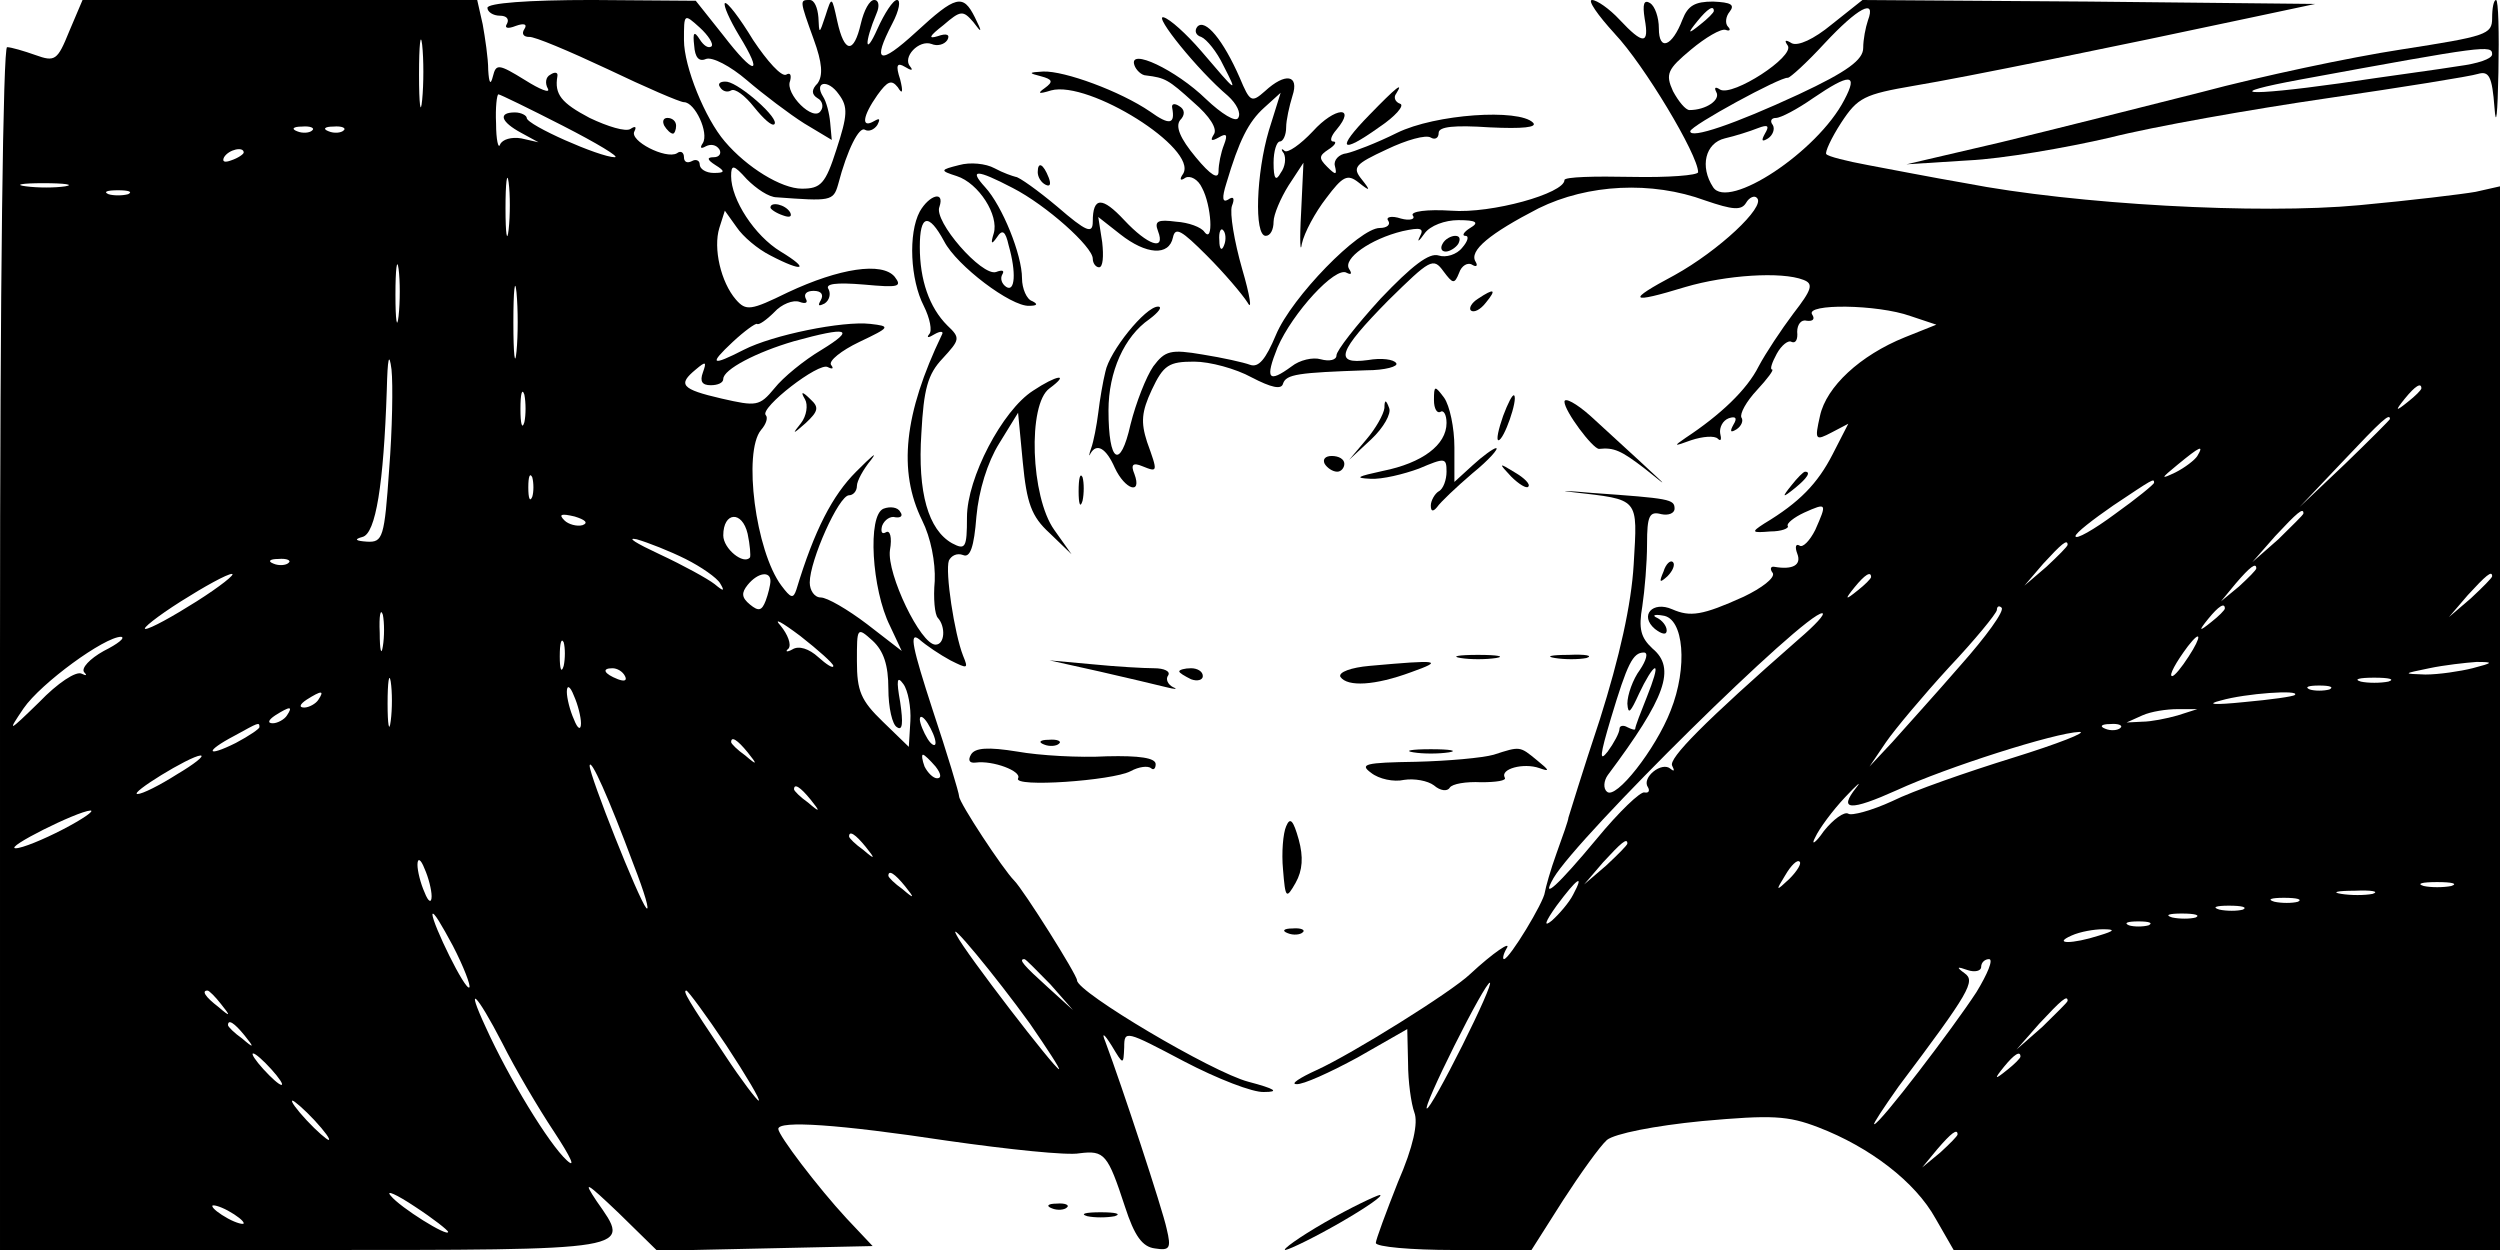 <?xml version="1.0" standalone="no"?>
<!DOCTYPE svg PUBLIC "-//W3C//DTD SVG 20010904//EN"
 "http://www.w3.org/TR/2001/REC-SVG-20010904/DTD/svg10.dtd">
<svg version="1.0" xmlns="http://www.w3.org/2000/svg"
 width="318pt" height="159pt" viewBox="0 0 318 159"
 preserveAspectRatio="xMidYMid meet">

<g transform="translate(0,159) scale(0.1,-0.1)"
fill="#000000" stroke="none">
<path d="M88 1550 c-15 -37 -18 -39 -43 -30 -14 5 -31 10 -36 10 -5 0 -9 -297
-9 -765 l0 -765 385 0 c427 0 418 -1 374 62 -18 27 -14 25 28 -15 l49 -48 137
3 137 3 -33 35 c-37 40 -87 106 -87 114 0 11 76 6 215 -15 77 -11 153 -19 168
-16 32 4 36 -1 58 -68 12 -37 22 -51 38 -53 19 -3 21 0 15 25 -5 24 -57 182
-78 238 -5 12 -2 11 8 -5 15 -25 15 -25 16 -2 0 22 2 21 76 -18 42 -22 88 -40
102 -39 20 0 14 4 -20 13 -46 12 -218 114 -218 129 0 7 -68 115 -80 127 -14
14 -70 99 -70 107 0 4 -15 54 -34 111 -25 77 -30 99 -17 89 9 -8 27 -20 40
-27 22 -11 23 -11 16 6 -11 28 -23 107 -18 121 3 6 10 10 18 7 9 -4 14 10 17
49 3 33 14 69 29 93 l24 39 6 -63 c5 -52 11 -69 34 -90 l28 -27 -22 31 c-30
42 -34 160 -6 180 27 20 9 17 -21 -3 -39 -25 -84 -111 -84 -161 0 -39 -2 -42
-19 -33 -30 17 -44 64 -39 140 3 56 8 75 27 95 22 24 23 26 6 42 -23 23 -35
58 -35 100 0 41 11 44 31 7 16 -31 85 -83 108 -82 10 0 12 2 4 6 -7 2 -13 16
-13 29 0 30 -25 92 -47 116 -21 23 -11 23 35 -1 43 -22 102 -75 102 -90 0 -6
4 -11 8 -11 5 0 6 14 4 32 l-5 32 28 -22 c33 -26 62 -28 67 -4 3 14 11 9 43
-23 22 -22 45 -49 52 -60 6 -11 3 9 -7 43 -10 35 -16 71 -13 80 4 10 2 13 -5
8 -7 -4 -8 2 -2 21 16 54 28 78 48 96 l21 19 -15 -48 c-16 -54 -19 -134 -4
-134 6 0 10 8 10 18 0 9 9 30 19 46 l19 29 -3 -64 c-2 -35 -1 -53 1 -39 3 14
17 40 31 58 21 28 27 31 41 20 15 -12 16 -11 4 4 -12 15 -9 19 32 38 25 12 50
19 56 15 5 -3 10 -1 10 6 0 8 20 10 65 7 42 -2 61 0 55 6 -18 18 -124 11 -173
-13 -26 -13 -55 -24 -64 -26 -10 -1 -17 -9 -15 -16 3 -12 1 -12 -10 -1 -11 11
-10 14 2 22 8 5 11 10 6 10 -5 0 -3 7 4 15 26 31 -2 29 -30 -2 -16 -17 -32
-28 -36 -25 -4 4 -5 2 -1 -3 3 -6 2 -17 -4 -25 -6 -11 -9 -8 -9 13 0 15 4 27
8 27 4 0 8 8 8 18 0 9 4 27 8 40 9 27 -9 30 -35 6 -17 -15 -19 -14 -32 17 -21
48 -44 76 -54 65 -4 -5 -2 -11 5 -13 7 -3 20 -19 28 -36 19 -37 18 -36 -28 18
-19 22 -40 41 -48 43 -13 3 43 -67 82 -100 11 -10 17 -22 13 -28 -3 -6 -21 5
-41 24 -38 37 -99 66 -91 43 2 -6 9 -13 15 -13 24 -3 28 -5 60 -34 21 -18 31
-34 26 -41 -5 -8 -3 -9 6 -4 10 6 12 4 7 -9 -4 -10 -7 -25 -7 -34 0 -11 -10
-5 -29 18 -20 24 -26 39 -20 47 7 7 6 14 -1 18 -6 4 -10 3 -9 -2 4 -21 -3 -23
-28 -5 -38 26 -109 52 -136 51 -19 -1 -19 -2 -3 -6 15 -4 16 -7 5 -15 -10 -7
-8 -8 8 -3 48 13 187 -74 168 -106 -5 -7 -4 -10 3 -5 6 3 16 -2 21 -13 12 -22
15 -72 3 -56 -4 6 -20 12 -36 13 -23 3 -28 1 -23 -12 10 -26 -13 -18 -43 14
-28 30 -40 30 -40 -2 0 -16 -8 -13 -45 19 -25 21 -49 38 -53 38 -4 1 -16 5
-27 11 -11 6 -31 8 -45 4 -24 -6 -25 -7 -3 -14 28 -9 54 -50 47 -73 -4 -13 -3
-15 4 -5 7 11 11 8 15 -10 10 -35 8 -60 -3 -53 -6 4 -8 11 -5 16 3 5 0 6 -8 3
-18 -6 -80 65 -72 83 7 21 -13 15 -25 -6 -15 -28 -12 -87 5 -120 8 -16 11 -32
7 -36 -4 -5 -1 -5 7 0 7 4 12 4 9 -1 -48 -100 -56 -173 -25 -236 11 -22 17
-53 16 -77 -2 -22 0 -43 4 -47 10 -11 9 -34 -3 -34 -19 0 -62 90 -58 120 3 17
0 26 -5 23 -5 -3 -7 0 -5 8 3 8 11 13 17 11 7 -1 10 2 6 7 -3 6 -13 7 -21 4
-21 -8 -15 -103 8 -149 l15 -32 -44 34 c-25 19 -51 34 -59 34 -8 0 -14 9 -14
19 0 28 37 111 50 111 5 0 10 5 10 12 0 6 8 21 18 33 9 12 1 5 -19 -15 -30
-30 -53 -74 -76 -150 -4 -12 -7 -11 -19 5 -33 44 -49 170 -26 198 7 8 9 16 6
19 -8 9 68 68 79 61 6 -3 8 -2 4 3 -3 5 13 18 36 29 40 19 40 20 14 23 -35 4
-124 -14 -161 -33 -41 -21 -45 -19 -14 10 15 14 29 24 31 23 2 -2 12 5 22 15
9 10 24 16 32 13 8 -3 11 -1 8 4 -3 6 1 10 10 10 10 0 13 -5 9 -12 -4 -7 -3
-8 5 -4 6 4 8 12 5 18 -5 7 9 9 45 6 44 -4 49 -3 39 10 -16 19 -70 11 -136
-20 -47 -23 -53 -24 -66 -9 -19 22 -29 65 -21 91 l7 22 15 -21 c8 -12 27 -28
43 -36 42 -22 51 -18 13 5 -33 20 -63 66 -63 96 0 15 3 15 20 -4 12 -12 28
-23 38 -23 68 -5 72 -5 78 16 12 46 27 74 34 70 5 -3 12 0 16 6 4 8 3 9 -4 5
-17 -10 -15 6 4 33 13 18 18 20 26 10 6 -10 7 -6 3 10 -6 18 -4 22 6 16 8 -5
11 -5 7 0 -11 12 11 35 27 29 7 -3 16 -1 20 5 4 7 -1 9 -12 5 -13 -4 -11 0 7
14 22 19 25 19 38 4 11 -15 12 -14 2 6 -15 30 -24 28 -75 -19 -47 -43 -56 -39
-30 11 9 17 11 30 6 30 -5 0 -16 -17 -25 -37 -16 -36 -17 -18 -1 20 4 9 3 17
-3 17 -6 0 -13 -13 -17 -30 -9 -39 -21 -38 -30 3 -7 32 -7 32 -15 7 -8 -24 -8
-24 -9 -2 -1 12 -5 22 -11 22 -13 0 -13 0 5 -50 11 -30 12 -46 5 -56 -8 -8 -8
-14 0 -19 6 -3 8 -11 4 -16 -9 -15 -46 22 -39 38 2 8 0 11 -5 8 -6 -3 -24 17
-42 44 -17 28 -33 49 -36 47 -2 -3 6 -21 18 -41 32 -52 20 -52 -20 0 l-35 44
-132 1 c-82 0 -133 -4 -133 -10 0 -5 7 -10 16 -10 8 0 12 -4 9 -10 -4 -6 1 -7
11 -3 11 4 15 2 11 -4 -4 -6 -1 -10 6 -10 6 1 51 -18 100 -41 48 -23 92 -42
97 -42 14 0 32 -39 24 -52 -4 -6 -3 -8 4 -4 6 3 13 2 17 -4 3 -5 0 -10 -7 -10
-9 0 -9 -3 2 -10 13 -8 12 -10 -2 -10 -10 0 -18 5 -18 11 0 5 -5 7 -10 4 -6
-3 -10 -1 -10 5 0 6 -4 9 -9 5 -14 -8 -61 16 -54 28 3 6 1 7 -5 3 -6 -4 -29 3
-52 14 -36 19 -45 30 -41 53 1 5 -3 6 -9 2 -6 -3 -7 -11 -3 -18 3 -6 -10 -1
-29 11 -34 21 -37 21 -41 5 -3 -12 -5 -9 -6 8 0 15 -4 41 -7 58 l-7 31 -251 0
-251 0 -17 -40z m817 -19 c-4 -3 -10 1 -15 9 -7 11 -9 9 -7 -8 1 -15 6 -21 15
-17 8 3 31 -9 52 -27 21 -18 54 -43 73 -55 l35 -21 -2 22 c-1 12 -5 27 -9 33
-12 19 6 23 20 3 12 -16 11 -27 -3 -70 -14 -44 -20 -50 -44 -50 -26 0 -70 27
-98 60 -25 29 -52 95 -52 129 0 34 0 34 20 16 11 -10 18 -21 15 -24z m-368
-68 c-2 -21 -4 -6 -4 32 0 39 2 55 4 38 2 -18 2 -50 0 -70z m179 -33 c43 -22
73 -40 66 -40 -19 0 -112 41 -112 50 0 3 -7 7 -15 7 -22 0 -18 -12 8 -26 l22
-12 -22 5 c-12 2 -24 -1 -27 -8 -2 -6 -5 6 -5 27 -1 20 1 37 3 37 2 0 39 -18
82 -40z m-319 -6 c-3 -3 -12 -4 -19 -1 -8 3 -5 6 6 6 11 1 17 -2 13 -5z m40 0
c-3 -3 -12 -4 -19 -1 -8 3 -5 6 6 6 11 1 17 -2 13 -5z m-127 -28 c0 -2 -7 -7
-16 -10 -8 -3 -12 -2 -9 4 6 10 25 14 25 6z m337 -98 c-2 -18 -4 -6 -4 27 0
33 2 48 4 33 2 -15 2 -42 0 -60z m-564 55 c-13 -2 -35 -2 -50 0 -16 2 -5 4 22
4 28 0 40 -2 28 -4z m80 -10 c-7 -2 -19 -2 -25 0 -7 3 -2 5 12 5 14 0 19 -2
13 -5z m1394 -65 c-3 -8 -6 -5 -6 6 -1 11 2 17 5 13 3 -3 4 -12 1 -19z m-1050
-90 c-2 -18 -4 -6 -4 27 0 33 2 48 4 33 2 -15 2 -42 0 -60z m150 -45 c-2 -21
-4 -4 -4 37 0 41 2 58 4 38 2 -21 2 -55 0 -75z m388 2 c-22 -13 -49 -35 -60
-49 -19 -23 -23 -23 -67 -13 -52 12 -56 18 -33 37 13 11 14 10 9 -4 -4 -11 -1
-16 10 -16 9 0 16 3 16 8 0 12 42 34 90 48 69 19 79 16 35 -11z m-550 -152
c-6 -87 -8 -93 -28 -92 -15 1 -17 3 -6 6 17 4 27 67 31 187 1 41 3 49 6 26 2
-19 1 -77 -3 -127z m172 60 c-3 -10 -5 -2 -5 17 0 19 2 27 5 18 2 -10 2 -26 0
-35z m10 -95 c-3 -7 -5 -2 -5 12 0 14 2 19 5 13 2 -7 2 -19 0 -25z m64 -36
c-7 -2 -18 1 -23 6 -8 8 -4 9 13 5 13 -4 18 -8 10 -11z m213 -41 c-8 -10 -34
11 -34 28 0 30 24 32 31 2 3 -14 4 -28 3 -30z m-82 -2 c20 -10 40 -24 44 -31
6 -10 5 -11 -7 -1 -9 7 -40 24 -70 38 -30 14 -43 22 -29 19 14 -4 42 -15 62
-25z m-505 -5 c-3 -3 -12 -4 -19 -1 -8 3 -5 6 6 6 11 1 17 -2 13 -5z m-117
-49 c-30 -19 -59 -35 -65 -35 -5 0 15 16 45 35 30 19 59 35 65 35 5 0 -15 -16
-45 -35z m730 26 c0 -5 -3 -17 -6 -25 -5 -13 -9 -14 -20 -5 -11 9 -11 15 -3
25 13 16 29 18 29 5z m-493 -83 c-2 -13 -4 -5 -4 17 -1 22 1 32 4 23 2 -10 2
-28 0 -40z m573 -25 c0 -4 -9 2 -19 11 -12 11 -25 15 -33 10 -7 -4 -10 -3 -5
1 4 5 -1 18 -10 29 -10 11 1 5 25 -13 23 -18 42 -35 42 -38z m70 -29 c0 -24 5
-46 11 -49 7 -5 8 5 4 32 -5 28 -4 34 4 23 6 -8 10 -30 9 -47 l-2 -33 -33 32
c-28 27 -33 39 -33 77 0 43 0 44 20 26 14 -13 20 -31 20 -61z m-998 48 c-18
-10 -29 -22 -25 -27 4 -4 3 -5 -3 -2 -7 4 -31 -12 -54 -36 -40 -39 -41 -39
-20 -8 22 32 103 91 124 91 6 -1 -4 -9 -22 -18z m585 -19 c-3 -10 -5 -4 -5 12
0 17 2 24 5 18 2 -7 2 -21 0 -30z m-220 -70 c-2 -16 -4 -5 -4 22 0 28 2 40 4
28 2 -13 2 -35 0 -50z m298 57 c3 -6 -1 -7 -9 -4 -18 7 -21 14 -7 14 6 0 13
-4 16 -10z m-56 -60 c0 -9 -4 -8 -9 5 -5 11 -9 27 -9 35 0 9 4 8 9 -5 5 -11 9
-27 9 -35z m-334 30 c-3 -5 -12 -10 -18 -10 -7 0 -6 4 3 10 19 12 23 12 15 0z
m-40 -20 c-3 -5 -12 -10 -18 -10 -7 0 -6 4 3 10 19 12 23 12 15 0z m825 -35
c0 -5 -5 -3 -10 5 -5 8 -10 20 -10 25 0 6 5 3 10 -5 5 -8 10 -19 10 -25z
m-860 20 c0 -2 -13 -11 -30 -20 -38 -19 -40 -11 -2 9 31 17 32 18 32 11z m621
-32 c13 -16 12 -17 -3 -4 -10 7 -18 15 -18 17 0 8 8 3 21 -13z m-726 -28 c-22
-14 -44 -25 -50 -25 -12 0 66 48 80 49 6 0 -8 -11 -30 -24z m965 10 c7 -9 8
-15 2 -15 -5 0 -12 7 -16 15 -3 8 -4 15 -2 15 2 0 9 -7 16 -15z m-384 -125
c14 -36 21 -60 16 -55 -10 12 -72 168 -72 181 1 11 24 -40 56 -126z m225 83
c13 -16 12 -17 -3 -4 -10 7 -18 15 -18 17 0 8 8 3 21 -13z m-951 -38 c-25 -13
-52 -24 -60 -24 -16 0 78 47 95 48 6 0 -10 -11 -35 -24z m1021 -22 c13 -16 12
-17 -3 -4 -10 7 -18 15 -18 17 0 8 8 3 21 -13z m-552 -63 c0 -9 -4 -8 -9 5 -5
11 -9 27 -9 35 0 9 4 8 9 -5 5 -11 9 -27 9 -35z m602 13 c13 -16 12 -17 -3 -4
-10 7 -18 15 -18 17 0 8 8 3 21 -13z m-554 -129 c-5 -5 -47 81 -47 93 1 5 12
-14 26 -40 14 -27 23 -51 21 -53z m713 -46 c22 -32 39 -58 37 -58 -5 0 -119
148 -130 170 -14 25 49 -51 93 -112z m26 50 l29 -33 -32 29 c-31 28 -38 36
-30 36 2 0 16 -15 33 -32z m-1055 -25 c13 -16 12 -17 -3 -4 -17 13 -22 21 -14
21 2 0 10 -8 17 -17z m643 -53 c25 -38 44 -70 41 -70 -2 0 -22 26 -43 58 -47
70 -54 82 -49 82 2 0 25 -31 51 -70z m-285 3 c16 -32 46 -83 66 -113 21 -32
28 -47 16 -36 -23 21 -74 105 -103 169 -27 58 -12 44 21 -20z m-328 10 c13
-16 12 -17 -3 -4 -10 7 -18 15 -18 17 0 8 8 3 21 -13z m34 -43 c10 -11 16 -20
13 -20 -3 0 -13 9 -23 20 -10 11 -16 20 -13 20 3 0 13 -9 23 -20z m55 -65 c13
-14 21 -25 18 -25 -2 0 -15 11 -28 25 -13 14 -21 25 -18 25 2 0 15 -11 28 -25z
m170 -142 c0 -7 -61 31 -73 46 -7 8 7 2 31 -14 23 -15 42 -30 42 -32z m-260
11 c0 -2 -9 0 -20 6 -11 6 -20 13 -20 16 0 2 9 0 20 -6 11 -6 20 -13 20 -16z"/>
<path d="M916 1479 c3 -5 9 -7 14 -4 5 3 18 -7 29 -21 12 -15 23 -25 26 -22 7
7 -43 51 -60 54 -8 1 -13 -2 -9 -7z"/>
<path d="M2054 1547 c37 -39 106 -154 106 -176 0 -4 -38 -7 -85 -6 -47 1 -85
0 -85 -4 0 -17 -93 -43 -144 -39 -31 2 -52 -1 -49 -6 4 -5 -4 -7 -15 -4 -12 4
-20 2 -16 -3 3 -5 -2 -9 -11 -9 -26 0 -112 -88 -132 -136 -13 -31 -22 -42 -33
-38 -8 3 -35 9 -60 13 -41 7 -48 5 -63 -15 -9 -13 -22 -46 -29 -74 -13 -58
-28 -49 -28 18 0 49 20 94 52 116 12 9 17 16 11 16 -16 0 -62 -57 -67 -83 -3
-12 -7 -35 -9 -52 -2 -16 -6 -37 -9 -45 -3 -8 -3 -12 -1 -7 8 14 20 7 31 -18
13 -28 35 -35 25 -8 -5 12 -2 15 10 10 20 -8 20 -8 6 31 -8 25 -7 38 6 66 15
32 22 36 54 36 20 0 53 -9 73 -20 25 -13 38 -16 40 -8 4 12 19 14 106 17 24 0
41 5 38 9 -3 5 -19 7 -36 4 -44 -6 -38 11 26 76 53 52 57 55 70 37 12 -16 14
-17 20 -2 3 9 11 14 17 10 5 -3 7 -1 4 4 -9 14 18 36 80 68 63 31 144 35 212
10 35 -12 46 -13 52 -3 4 7 11 10 14 6 11 -11 -49 -67 -105 -98 -62 -33 -58
-37 14 -15 51 15 122 20 150 9 13 -5 11 -12 -13 -43 -15 -20 -35 -50 -44 -67
-15 -30 -49 -62 -93 -91 -16 -11 -15 -11 7 -3 15 5 30 6 34 2 4 -4 5 -1 3 7
-1 7 3 16 11 19 9 3 11 0 6 -8 -5 -9 -4 -11 4 -6 6 4 9 11 6 15 -2 5 6 20 20
35 13 14 22 26 19 26 -3 0 0 9 6 20 6 11 15 18 19 15 5 -2 8 3 7 13 0 9 5 16
12 14 8 -1 11 2 7 8 -9 14 83 13 125 -2 l33 -11 -40 -16 c-57 -23 -100 -63
-108 -100 -7 -31 -6 -32 15 -21 l21 11 -20 -39 c-19 -37 -42 -61 -87 -88 -17
-11 -16 -12 8 -10 14 0 24 4 22 7 -2 3 8 11 21 17 29 13 29 12 14 -22 -7 -14
-16 -23 -20 -20 -5 3 -6 -2 -3 -10 6 -15 -6 -21 -29 -17 -5 1 -6 -3 -2 -8 3
-6 -14 -19 -37 -30 -53 -24 -68 -26 -91 -16 -25 11 -42 -8 -22 -25 9 -7 15 -8
15 -2 0 6 -6 13 -12 16 -7 3 -4 5 7 3 27 -3 32 -66 10 -121 -19 -49 -70 -114
-81 -103 -5 4 -4 14 1 21 74 99 87 136 57 161 -15 14 -18 25 -13 54 3 20 6 55
6 79 0 36 3 42 18 38 9 -2 17 1 17 7 0 12 -6 13 -105 20 -33 3 -44 3 -25 1 86
-10 83 -6 78 -92 -3 -51 -18 -118 -43 -197 -22 -66 -39 -122 -40 -125 0 -3 -7
-23 -15 -45 -8 -22 -14 -44 -15 -50 -1 -12 -45 -85 -52 -85 -2 0 -1 6 3 13 8
12 -17 -5 -46 -32 -24 -23 -151 -102 -195 -122 -22 -10 -34 -18 -26 -18 8 -1
43 15 78 34 l63 36 1 -43 c0 -24 4 -52 8 -63 5 -13 -1 -43 -21 -89 -15 -38
-28 -73 -28 -77 0 -5 45 -9 99 -9 l99 0 40 63 c22 34 47 69 56 77 10 8 60 18
121 24 89 8 109 7 148 -8 65 -25 123 -69 149 -116 l23 -40 348 0 347 0 0 676
0 677 -31 -7 c-17 -3 -83 -11 -148 -17 -127 -12 -362 1 -501 28 -41 7 -97 18
-124 23 -27 5 -51 11 -53 14 -2 2 6 20 19 40 21 32 29 36 93 47 66 11 252 49
430 87 l80 17 -288 3 -288 2 -39 -31 c-23 -19 -43 -28 -51 -24 -8 5 -10 4 -5
-3 9 -14 -70 -65 -86 -56 -6 4 -8 3 -5 -3 6 -10 -13 -23 -34 -23 -5 0 -14 11
-21 24 -10 22 -7 28 23 53 18 15 38 27 44 25 5 -2 7 0 3 4 -4 4 -3 13 2 19 7
9 2 12 -21 13 -23 0 -32 -5 -39 -23 -13 -34 -30 -41 -30 -11 0 14 -5 28 -11
32 -8 5 -10 -1 -7 -20 6 -33 -2 -33 -32 -1 -13 14 -29 25 -35 25 -6 0 7 -19
29 -43z m126 29 c0 -2 -8 -10 -17 -17 -16 -13 -17 -12 -4 4 13 16 21 21 21 13z
m196 -12 c-3 -9 -6 -24 -6 -35 0 -15 -20 -30 -82 -59 -82 -38 -138 -57 -138
-47 0 7 116 70 124 68 3 0 24 19 47 44 42 45 66 58 55 29z m-30 -101 c-34 -66
-148 -141 -167 -111 -17 26 -10 56 15 62 13 3 32 9 42 13 13 5 15 3 9 -7 -5
-9 -4 -11 4 -6 6 4 9 12 6 17 -4 5 -2 9 4 9 6 0 27 11 47 25 47 32 58 32 40
-2z m-476 -163 c-8 -5 -11 -10 -6 -10 5 0 3 -7 -4 -15 -7 -9 -21 -13 -30 -10
-12 4 -34 -13 -74 -55 -31 -34 -56 -66 -56 -72 0 -6 -9 -8 -20 -5 -10 3 -27
-1 -37 -9 -30 -22 -34 -16 -18 24 19 44 74 104 88 95 6 -3 7 -1 3 5 -8 13 27
38 68 48 23 5 28 4 22 -7 -4 -8 -1 -6 6 4 7 10 26 17 43 17 23 0 27 -3 15 -10z
m1210 -204 c0 -2 -8 -10 -17 -17 -16 -13 -17 -12 -4 4 13 16 21 21 21 13z
m-40 -39 c0 -1 -26 -27 -57 -57 l-58 -55 55 58 c50 53 60 62 60 54z m-245 -47
c-3 -5 -16 -15 -28 -21 -19 -9 -19 -8 3 10 28 23 34 26 25 11z m-55 -34 c0 -2
-22 -20 -50 -40 -27 -20 -50 -33 -50 -28 0 4 22 21 48 39 51 34 52 35 52 29z
m190 -39 c0 -2 -15 -16 -32 -33 l-33 -29 29 33 c28 30 36 37 36 29z m-300 -40
c0 -2 -12 -14 -27 -28 l-28 -24 24 28 c23 25 31 32 31 24z m240 -30 c0 -2 -10
-12 -22 -23 l-23 -19 19 23 c18 21 26 27 26 19z m-490 -11 c0 -2 -8 -10 -17
-17 -16 -13 -17 -12 -4 4 13 16 21 21 21 13z m790 1 c0 -2 -12 -14 -27 -28
l-28 -24 24 28 c23 25 31 32 31 24z m-676 -113 c-32 -37 -72 -81 -87 -98 l-29
-31 21 31 c11 16 47 59 80 95 33 35 60 68 61 73 0 5 3 6 6 3 4 -4 -20 -37 -52
-73z m336 72 c0 -2 -8 -10 -17 -17 -16 -13 -17 -12 -4 4 13 16 21 21 21 13z
m-542 -39 c-121 -106 -166 -152 -161 -161 3 -6 3 -8 -2 -4 -11 10 -37 -11 -29
-23 3 -5 1 -8 -4 -7 -5 2 -33 -25 -61 -59 -49 -59 -72 -80 -55 -50 31 53 320
338 342 337 4 -1 -9 -15 -30 -33z m496 -22 c-9 -14 -18 -25 -21 -25 -5 0 5 18
20 38 17 22 18 13 1 -13z m-698 -17 c-9 -12 -16 -32 -16 -43 1 -15 4 -11 15
13 8 17 17 32 20 32 3 0 -2 -16 -10 -36 -8 -20 -15 -38 -15 -41 0 -2 -4 -1
-10 2 -5 3 -10 2 -10 -2 0 -5 -7 -18 -15 -29 -11 -14 -10 -5 4 42 21 70 28 84
42 84 6 0 3 -10 -5 -22z m1059 2 c-16 -4 -43 -8 -60 -8 -29 1 -29 1 5 8 19 4
46 7 60 8 22 0 22 -1 -5 -8z m-107 -17 c-10 -2 -26 -2 -35 0 -10 3 -2 5 17 5
19 0 27 -2 18 -5z m-75 -10 c-7 -2 -19 -2 -25 0 -7 3 -2 5 12 5 14 0 19 -2 13
-5z m-44 -7 c-2 -2 -31 -6 -64 -9 -39 -4 -50 -3 -30 2 31 9 102 14 94 7z
m-149 -26 c-14 -4 -34 -8 -45 -8 l-20 -1 20 9 c11 5 31 8 45 8 l25 0 -25 -8z
m-73 -16 c-3 -3 -12 -4 -19 -1 -8 3 -5 6 6 6 11 1 17 -2 13 -5z m-137 -38
c-58 -18 -127 -42 -153 -55 -26 -12 -52 -19 -56 -16 -5 3 -19 -7 -31 -22 -11
-16 -17 -19 -11 -8 5 11 22 34 38 51 15 16 22 22 14 12 -23 -29 -8 -30 52 -3
63 29 201 73 232 74 11 0 -27 -15 -85 -33z m-490 -109 c0 -2 -12 -14 -27 -28
l-28 -24 24 28 c23 25 31 32 31 24z m206 -45 c-17 -16 -18 -16 -5 5 7 12 15
20 18 17 3 -2 -3 -12 -13 -22z m-275 -20 c-5 -10 -18 -25 -27 -33 -11 -9 -9
-2 6 19 26 35 36 42 21 14z m1117 11 c-10 -2 -26 -2 -35 0 -10 3 -2 5 17 5 19
0 27 -2 18 -5z m-100 -10 c-10 -2 -28 -2 -40 0 -13 2 -5 4 17 4 22 1 32 -1 23
-4z m-95 -10 c-7 -2 -21 -2 -30 0 -10 3 -4 5 12 5 17 0 24 -2 18 -5z m-70 -10
c-7 -2 -21 -2 -30 0 -10 3 -4 5 12 5 17 0 24 -2 18 -5z m-60 -10 c-7 -2 -21
-2 -30 0 -10 3 -4 5 12 5 17 0 24 -2 18 -5z m-60 -10 c-7 -2 -19 -2 -25 0 -7
3 -2 5 12 5 14 0 19 -2 13 -5z m-63 -13 c-34 -11 -60 -11 -35 0 11 5 29 8 40
8 16 0 15 -2 -5 -8z m-156 -72 c-30 -46 -123 -168 -130 -168 -2 0 12 21 31 48
91 121 98 134 84 144 -11 8 -10 9 4 4 9 -3 17 -1 17 4 0 6 5 10 10 10 6 0 -2
-19 -16 -42z m-654 -68 c-22 -44 -42 -80 -45 -80 -3 0 13 36 35 80 22 44 42
80 45 80 3 0 -13 -36 -35 -80z m770 57 c0 -2 -15 -16 -32 -33 l-33 -29 29 33
c28 30 36 37 36 29z m-60 -71 c0 -2 -8 -10 -17 -17 -16 -13 -17 -12 -4 4 13
16 21 21 21 13z m-80 -99 c0 -2 -10 -12 -22 -23 l-23 -19 19 23 c18 21 26 27
26 19z"/>
<path d="M1835 1280 c-3 -5 -2 -10 4 -10 5 0 13 5 16 10 3 6 2 10 -4 10 -5 0
-13 -4 -16 -10z"/>
<path d="M3170 1567 c0 -21 -7 -23 -116 -40 -65 -10 -178 -34 -253 -54 -75
-19 -190 -48 -256 -64 l-120 -28 79 5 c43 2 124 16 180 29 55 14 180 36 276
50 96 14 183 28 192 31 14 4 18 -3 21 -43 2 -27 4 -8 5 45 1 50 0 92 -3 92 -3
0 -5 -10 -5 -23z m0 -46 c0 -6 -19 -12 -42 -15 -24 -4 -92 -13 -152 -22 -121
-17 -152 -14 -49 5 234 43 243 44 243 32z"/>
<path d="M1742 1444 c-43 -44 -37 -51 12 -16 21 14 33 28 27 30 -6 2 -9 8 -5
13 10 16 0 8 -34 -27z"/>
<path d="M845 1430 c3 -5 8 -10 11 -10 2 0 4 5 4 10 0 6 -5 10 -11 10 -5 0 -7
-4 -4 -10z"/>
<path d="M1320 1371 c0 -6 4 -13 10 -16 6 -3 7 1 4 9 -7 18 -14 21 -14 7z"/>
<path d="M980 1326 c0 -2 7 -7 16 -10 8 -3 12 -2 9 4 -6 10 -25 14 -25 6z"/>
<path d="M1880 1210 c-8 -5 -12 -12 -9 -15 4 -3 12 1 19 10 14 17 11 19 -10 5z"/>
<path d="M1824 1081 c0 -11 4 -17 8 -15 4 3 8 -3 8 -14 0 -28 -31 -51 -81 -61
-32 -7 -37 -9 -16 -10 15 -1 43 6 62 13 33 14 35 14 35 -4 0 -10 -4 -22 -10
-25 -5 -3 -10 -12 -10 -18 0 -8 3 -8 8 -2 4 6 24 25 45 43 21 17 34 32 30 32
-3 0 -17 -10 -30 -22 l-23 -21 0 44 c0 25 -6 53 -13 63 -12 16 -13 16 -13 -3z"/>
<path d="M1024 1082 c4 -7 2 -21 -5 -30 -12 -15 -11 -15 6 0 16 15 17 20 6 30
-11 11 -13 10 -7 0z"/>
<path d="M1912 1061 c-6 -17 -9 -31 -6 -31 7 0 25 52 20 57 -2 2 -8 -10 -14
-26z"/>
<path d="M1990 1079 c0 -12 36 -60 44 -60 19 2 28 -2 58 -25 36 -29 39 -32
-69 67 -18 16 -33 24 -33 18z"/>
<path d="M1761 1071 c-1 -8 -11 -26 -23 -40 l-22 -26 28 26 c16 15 26 33 23
40 -4 11 -6 11 -6 0z"/>
<path d="M1685 1000 c3 -5 10 -10 16 -10 5 0 9 5 9 10 0 6 -7 10 -16 10 -8 0
-12 -4 -9 -10z"/>
<path d="M1922 984 c10 -10 20 -16 22 -13 3 3 -5 11 -17 18 -21 13 -21 12 -5
-5z"/>
<path d="M1372 965 c0 -16 2 -22 5 -12 2 9 2 23 0 30 -3 6 -5 -1 -5 -18z"/>
<path d="M2279 973 c-13 -16 -12 -17 4 -4 16 13 21 21 13 21 -2 0 -10 -8 -17
-17z"/>
<path d="M2116 863 c-6 -14 -5 -15 5 -6 7 7 10 15 7 18 -3 3 -9 -2 -12 -12z"/>
<path d="M1858 753 c12 -2 32 -2 45 0 12 2 2 4 -23 4 -25 0 -35 -2 -22 -4z"/>
<path d="M1978 753 c12 -2 30 -2 40 0 9 3 -1 5 -23 4 -22 0 -30 -2 -17 -4z"/>
<path d="M1398 736 c35 -8 73 -17 85 -20 12 -3 16 -3 9 0 -6 3 -10 10 -6 15 3
5 -5 9 -18 9 -13 0 -48 2 -78 5 l-55 5 63 -14z"/>
<path d="M1742 743 c-23 -2 -40 -8 -37 -14 9 -13 44 -11 90 6 42 15 36 16 -53
8z"/>
<path d="M1500 736 c0 -2 7 -6 15 -10 8 -3 15 -1 15 4 0 6 -7 10 -15 10 -8 0
-15 -2 -15 -4z"/>
<path d="M1328 643 c7 -3 16 -2 19 1 4 3 -2 6 -13 5 -11 0 -14 -3 -6 -6z"/>
<path d="M1235 630 c-4 -7 -2 -11 6 -10 22 3 59 -11 54 -20 -7 -12 120 -3 143
9 11 6 22 7 26 4 3 -3 6 -1 6 5 0 8 -21 11 -62 10 -35 -2 -86 1 -114 6 -37 6
-54 5 -59 -4z"/>
<path d="M1798 633 c12 -2 32 -2 45 0 12 2 2 4 -23 4 -25 0 -35 -2 -22 -4z"/>
<path d="M1900 630 c-14 -4 -58 -8 -99 -9 -65 -1 -72 -3 -57 -14 10 -8 29 -12
42 -9 13 2 30 -1 38 -7 8 -7 17 -8 20 -3 3 5 21 8 40 7 19 0 33 2 30 6 -6 11
24 19 44 12 14 -5 13 -3 -3 10 -22 18 -21 18 -55 7z"/>
<path d="M1636 539 c-4 -9 -6 -34 -4 -55 3 -37 4 -38 16 -17 9 16 10 33 4 55
-7 25 -11 29 -16 17z"/>
<path d="M1638 403 c7 -3 16 -2 19 1 4 3 -2 6 -13 5 -11 0 -14 -3 -6 -6z"/>
<path d="M1685 35 c-33 -19 -55 -35 -50 -35 6 1 37 16 70 35 33 19 56 35 50
35 -5 -1 -37 -16 -70 -35z"/>
<path d="M1338 53 c7 -3 16 -2 19 1 4 3 -2 6 -13 5 -11 0 -14 -3 -6 -6z"/>
<path d="M1383 43 c9 -2 25 -2 35 0 9 3 1 5 -18 5 -19 0 -27 -2 -17 -5z"/>
</g>
</svg>
